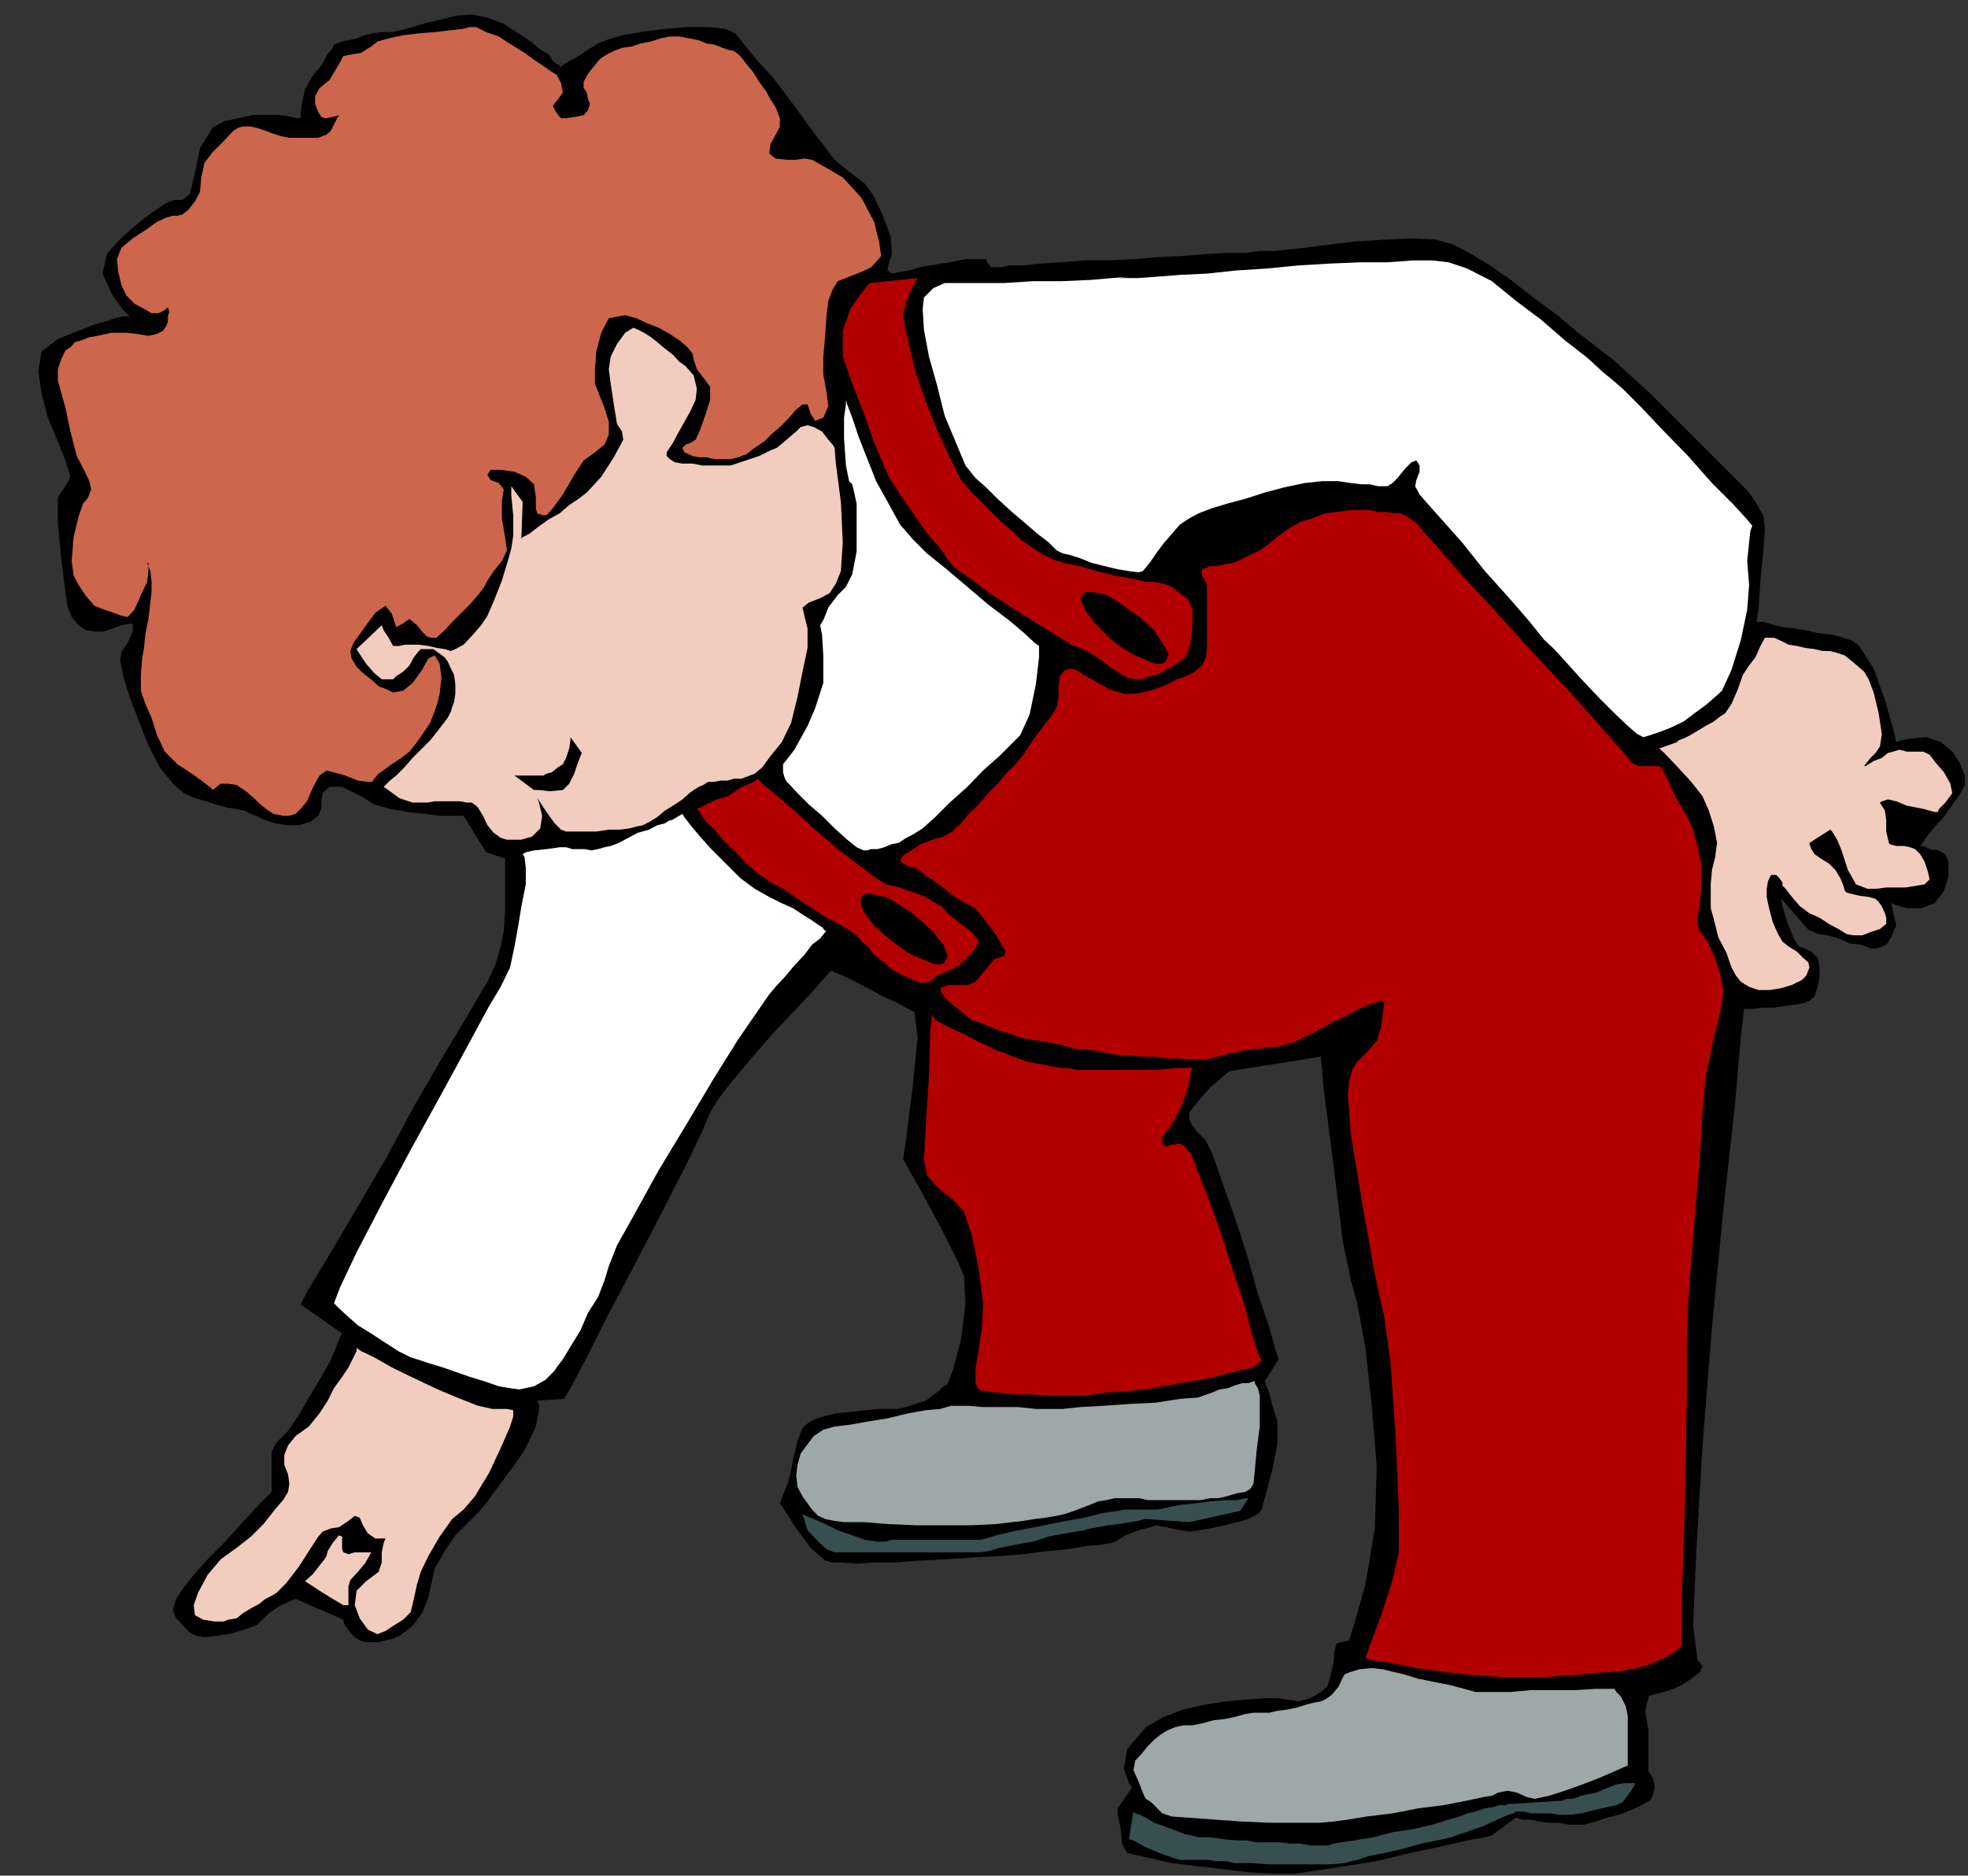 <?xml version="1.0" encoding="UTF-8" standalone="no"?>
<svg
   xmlns:ooo="http://xml.openoffice.org/svg/export"
   xmlns:dc="http://purl.org/dc/elements/1.1/"
   xmlns:cc="http://creativecommons.org/ns#"
   xmlns:rdf="http://www.w3.org/1999/02/22-rdf-syntax-ns#"
   xmlns:svg="http://www.w3.org/2000/svg"
   xmlns="http://www.w3.org/2000/svg"
   xmlns:sodipodi="http://sodipodi.sourceforge.net/DTD/sodipodi-0.dtd"
   xmlns:inkscape="http://www.inkscape.org/namespaces/inkscape"
   version="1.2"
   width="31.29mm"
   height="29.82mm"
   viewBox="0 0 3129 2982"
   preserveAspectRatio="xMidYMid"
   xml:space="preserve"
   id="svg104"
   sodipodi:docname="child2.svg"
   style="fill-rule:evenodd;stroke-width:28.222;stroke-linejoin:round"
   inkscape:version="0.92.5 (2060ec1f9f, 2020-04-08)"><rect x="0" y="0" width="3129" height="2982" fill="#333333" stroke="none"/><sodipodi:namedview
   pagecolor="#ffffff"
   bordercolor="#666666"
   borderopacity="1"
   objecttolerance="10"
   gridtolerance="10"
   guidetolerance="10"
   inkscape:pageopacity="0"
   inkscape:pageshadow="2"
   inkscape:window-width="664"
   inkscape:window-height="487"
   id="namedview106"
   showgrid="false"
   inkscape:zoom="0.2102413"
   inkscape:cx="59.149607"
   inkscape:cy="56.352754"
   inkscape:window-x="0"
   inkscape:window-y="0"
   inkscape:window-maximized="0"
   inkscape:current-layer="svg104" />
 <defs
   class="ClipPathGroup"
   id="defs8">
  <clipPath
   id="presentation_clip_path"
   clipPathUnits="userSpaceOnUse">
   <rect
   x="0"
   y="0"
   width="21000"
   height="29700"
   id="rect2" />
  </clipPath>
  <clipPath
   id="presentation_clip_path_shrink"
   clipPathUnits="userSpaceOnUse">
   <rect
   x="21"
   y="29"
   width="20958"
   height="29641"
   id="rect5" />
  </clipPath>
 </defs>
 <defs
   class="TextShapeIndex"
   id="defs12">
  <g
   ooo:slide="id1"
   ooo:id-list="id3"
   id="g10" />
 </defs>
 <defs
   class="EmbeddedBulletChars"
   id="defs44">
  <g
   id="bullet-char-template-57356"
   transform="matrix(4.8828125e-4,0,0,-4.8828125e-4,0,0)">
   <path
   d="M 580,1141 1163,571 580,0 -4,571 Z"
   id="path14"
   inkscape:connector-curvature="0" />
  </g>
  <g
   id="bullet-char-template-57354"
   transform="matrix(4.8828125e-4,0,0,-4.8828125e-4,0,0)">
   <path
   d="M 8,1128 H 1137 V 0 H 8 Z"
   id="path17"
   inkscape:connector-curvature="0" />
  </g>
  <g
   id="bullet-char-template-10146"
   transform="matrix(4.8828125e-4,0,0,-4.8828125e-4,0,0)">
   <path
   d="M 174,0 602,739 174,1481 1456,739 Z M 1358,739 309,1346 659,739 Z"
   id="path20"
   inkscape:connector-curvature="0" />
  </g>
  <g
   id="bullet-char-template-10132"
   transform="matrix(4.8828125e-4,0,0,-4.8828125e-4,0,0)">
   <path
   d="M 2015,739 1276,0 H 717 l 543,543 H 174 v 393 h 1086 l -543,545 h 557 z"
   id="path23"
   inkscape:connector-curvature="0" />
  </g>
  <g
   id="bullet-char-template-10007"
   transform="matrix(4.8828125e-4,0,0,-4.8828125e-4,0,0)">
   <path
   d="m 0,-2 c -7,16 -16,29 -25,39 l 381,530 c -94,256 -141,385 -141,387 0,25 13,38 40,38 9,0 21,-2 34,-5 21,4 42,12 65,25 l 27,-13 111,-251 280,301 64,-25 24,25 c 21,-10 41,-24 62,-43 C 886,937 835,863 770,784 769,783 710,716 594,584 L 774,223 c 0,-27 -21,-55 -63,-84 l 16,-20 C 717,90 699,76 672,76 641,76 570,178 457,381 L 164,-76 c -22,-34 -53,-51 -92,-51 -42,0 -63,17 -64,51 -7,9 -10,24 -10,44 0,9 1,19 2,30 z"
   id="path26"
   inkscape:connector-curvature="0" />
  </g>
  <g
   id="bullet-char-template-10004"
   transform="matrix(4.8828125e-4,0,0,-4.8828125e-4,0,0)">
   <path
   d="M 285,-33 C 182,-33 111,30 74,156 52,228 41,333 41,471 c 0,78 14,145 41,201 34,71 87,106 158,106 53,0 88,-31 106,-94 l 23,-176 c 8,-64 28,-97 59,-98 l 735,706 c 11,11 33,17 66,17 42,0 63,-15 63,-46 V 965 c 0,-36 -10,-64 -30,-84 L 442,47 C 390,-6 338,-33 285,-33 Z"
   id="path29"
   inkscape:connector-curvature="0" />
  </g>
  <g
   id="bullet-char-template-9679"
   transform="matrix(4.8828125e-4,0,0,-4.8828125e-4,0,0)">
   <path
   d="M 813,0 C 632,0 489,54 383,161 276,268 223,411 223,592 c 0,181 53,324 160,431 106,107 249,161 430,161 179,0 323,-54 432,-161 108,-107 162,-251 162,-431 0,-180 -54,-324 -162,-431 C 1136,54 992,0 813,0 Z"
   id="path32"
   inkscape:connector-curvature="0" />
  </g>
  <g
   id="bullet-char-template-8226"
   transform="matrix(4.8828125e-4,0,0,-4.8828125e-4,0,0)">
   <path
   d="m 346,457 c -73,0 -137,26 -191,78 -54,51 -81,114 -81,188 0,73 27,136 81,188 54,52 118,78 191,78 73,0 134,-26 185,-79 51,-51 77,-114 77,-187 0,-75 -25,-137 -76,-188 -50,-52 -112,-78 -186,-78 z"
   id="path35"
   inkscape:connector-curvature="0" />
  </g>
  <g
   id="bullet-char-template-8211"
   transform="matrix(4.8828125e-4,0,0,-4.8828125e-4,0,0)">
   <path
   d="M -4,459 H 1135 V 606 H -4 Z"
   id="path38"
   inkscape:connector-curvature="0" />
  </g>
  <g
   id="bullet-char-template-61548"
   transform="matrix(4.8828125e-4,0,0,-4.8828125e-4,0,0)">
   <path
   d="m 173,740 c 0,163 58,303 173,419 116,115 255,173 419,173 163,0 302,-58 418,-173 116,-116 174,-256 174,-419 0,-163 -58,-303 -174,-418 C 1067,206 928,148 765,148 601,148 462,206 346,322 231,437 173,577 173,740 Z"
   id="path41"
   inkscape:connector-curvature="0" />
  </g>
 </defs>
 <g
   id="g49"
   transform="translate(-8935,-13359)">
  <g
   id="id2"
   class="Master_Slide">
   <g
   id="bg-id2"
   class="Background" />
   <g
   id="bo-id2"
   class="BackgroundObjects" />
  </g>
 </g>
 <g
   class="SlideGroup"
   id="g102"
   transform="translate(-8935,-13359)">
  <g
   id="g100">
   <g
   id="container-id1">
    <g
   id="id1"
   class="Slide"
   clip-path="url(#presentation_clip_path)">
     <g
   class="Page"
   id="g96">
      <g
   class="Graphic"
   id="g94">
       <g
   id="id3">
        <rect
   class="BoundingBox"
   x="8935"
   y="13359"
   width="3129"
   height="2982"
   id="rect51"
   style="fill:none;stroke:none" />
        <path
   d="m 9466,13430 5,-2 8,-3 10,-2 13,-3 13,-5 12,-3 15,-2 h 16 l 15,-3 18,-5 23,-7 23,-5 22,-6 26,-2 25,5 26,10 23,15 20,13 15,13 13,7 7,11 6,5 5,2 v 3 l 7,-5 18,-10 20,-13 16,-10 12,-5 26,-8 30,-5 38,-5 36,-3 h 33 l 28,3 15,7 13,16 20,25 26,28 25,33 23,31 20,28 16,20 7,10 8,10 18,15 17,13 13,10 13,18 15,31 13,35 2,28 -5,15 -2,11 7,5 16,-3 12,-2 16,-5 17,-3 18,-3 15,-2 13,-3 10,-2 h 3 30 v 2 l 3,5 5,6 h 8 7 l 15,-3 h 21 l 28,-3 33,-2 35,-3 h 38 l 41,-2 38,-3 41,-2 36,-3 33,-2 h 30 l 23,-3 h 15 10 l 16,-2 30,-3 38,-5 43,-5 46,-3 43,-2 39,2 28,8 25,13 33,20 33,23 36,28 38,28 33,28 30,23 26,20 25,23 31,28 35,35 36,36 33,33 28,28 18,18 7,7 5,6 10,15 11,20 2,18 -2,33 -5,51 -3,46 -3,20 v 0 h 3 10 l 15,5 13,3 18,2 18,3 23,5 20,2 18,5 15,5 10,8 23,36 18,50 13,46 5,21 7,-3 18,-3 23,-2 23,8 18,15 12,18 8,20 v 15 l -8,15 -15,21 -13,18 -7,7 -13,15 -15,21 h 5 l 10,5 13,2 12,6 5,12 v 23 l -7,23 -15,20 -21,8 h -23 l -17,-5 -8,-3 8,36 -3,5 -5,13 -8,12 -15,6 h -10 l -15,-6 -18,-2 -18,-8 -18,-5 -15,-2 -10,-5 h -3 l -45,-51 2,12 8,26 10,25 8,13 10,3 10,5 10,10 3,15 v 15 l -3,16 -5,15 -8,7 -7,3 -13,3 -18,2 -18,3 h -17 l -16,2 h -10 -5 l -5,43 -10,115 -18,162 -18,186 -15,188 -10,168 -5,119 7,54 8,10 -5,10 -13,10 -15,10 -18,8 -18,5 -12,3 -5,2 v 3 l -3,10 -2,10 2,13 3,18 v 28 28 10 l 2,2 5,8 3,13 -3,15 -5,8 -13,7 -17,8 -18,7 -20,5 -18,6 -18,5 h -13 -12 l -16,-3 h -15 l -15,-2 -15,-3 h -13 l -8,-3 h -2 l -38,28 -11,3 -28,5 -43,10 -48,10 -53,13 -51,8 -46,7 -33,5 h -31 l -40,-2 -41,-5 -43,-5 -41,-5 -35,-8 -23,-5 -13,-3 -8,-15 -2,-23 -5,-23 v -10 l 23,-33 -5,-7 -8,-23 5,-31 30,-35 28,-16 31,-12 36,-8 33,-5 33,-3 28,-2 h 20 l 15,2 18,3 20,-5 16,-10 10,-8 5,-15 5,-23 2,-20 3,-11 20,-5 8,-25 18,-64 15,-89 3,-99 -8,-96 -10,-92 -13,-71 -10,-36 -13,-63 -15,-122 -15,-117 -5,-54 -145,23 -10,8 -21,18 -20,23 -13,17 v 11 l 5,10 8,10 13,13 10,20 15,43 20,56 21,64 17,61 18,53 10,36 5,15 -22,35 2,6 5,12 5,21 8,25 v 36 l -8,40 -10,38 -7,26 -6,7 -15,8 -18,5 -20,5 -23,5 -18,3 -12,2 h -5 l -51,-10 -8,3 -20,5 -21,8 -15,10 -7,2 -16,3 -23,2 -30,5 -33,3 -38,5 -38,3 -41,2 -43,3 -41,2 -38,3 h -33 l -31,2 -25,-2 h -15 l -10,-3 -23,-20 -23,-31 -18,-28 -8,-12 13,-33 3,-11 5,-25 7,-30 8,-21 8,-7 10,-6 15,-5 20,-5 23,-2 23,-3 26,-2 h 25 l 15,-3 15,-5 16,-5 10,-8 10,-7 8,-8 5,-2 2,-3 8,-20 13,-49 7,-56 -2,-45 -10,-23 -13,-26 -15,-30 -18,-33 -15,-28 -13,-23 -10,-18 -3,-5 5,-35 10,-79 8,-79 -5,-41 -10,-5 -18,-10 -23,-10 -23,-13 -20,-10 -20,-10 -13,-5 -5,-3 -8,8 -20,23 -28,30 -36,38 -33,38 -33,39 -23,30 -12,20 -13,31 -28,58 -38,74 -41,79 -43,81 -33,66 -26,49 -10,17 -45,3 h 2 l 3,5 v 10 l -5,26 -8,17 -10,21 -16,23 -15,20 -15,20 -15,21 -13,15 -13,13 -23,23 -17,25 -16,28 -5,23 -5,23 -10,25 -15,20 -21,16 -12,5 -10,2 -11,3 h -10 -10 l -10,-3 -8,-5 -7,-7 -8,-11 -3,-7 v -3 0 l -76,-33 -7,3 -16,7 -17,11 -13,12 -8,8 -12,5 -16,5 -18,5 -20,3 -18,2 -12,-2 -11,-5 -12,-13 -10,-10 -5,-13 5,-18 10,-15 18,-23 25,-28 28,-28 25,-28 23,-25 18,-18 5,-5 v -10 -26 -28 l 8,-15 18,-18 17,-25 16,-28 17,-28 16,-28 10,-23 7,-18 3,-5 -66,-46 10,-20 31,-51 43,-73 51,-87 48,-89 46,-79 35,-58 18,-31 15,-25 13,-28 8,-28 5,-25 2,-31 v -38 -33 -13 l -30,-10 -36,-58 h -5 -13 -20 l -23,-3 -28,-3 -28,-5 -25,-7 -21,-13 -30,-15 h -20 l -11,10 -2,13 v 10 l -5,13 -13,10 -18,5 h -20 l -18,-3 -15,-5 -15,-7 -8,-3 -10,-5 -15,-3 -13,-2 -18,-5 -15,-5 -18,-5 -18,-8 -17,-15 -21,-26 -18,-35 -15,-38 -15,-39 -10,-33 -5,-25 2,-13 10,-15 8,-18 v -13 l -18,3 -13,5 -15,5 h -15 l -13,-2 -12,-8 -11,-13 -7,-18 -3,-22 -7,-56 -5,-54 v -40 l 15,-23 5,-10 -8,-26 -12,-30 -16,-38 -10,-39 -5,-35 5,-31 26,-20 33,-13 25,-10 18,-5 15,-5 13,-3 h 5 5 v 0 l -10,-10 -18,-25 -15,-33 7,-31 13,-15 15,-15 18,-16 15,-12 18,-13 15,-10 13,-5 h 13 l 12,-10 8,-33 8,-39 20,-33 18,-10 23,-5 23,-5 h 22 21 l 18,3 10,2 h 5 v -8 l 2,-15 5,-23 11,-20 15,-18 10,-18 8,-10 z"
   id="path53"
   inkscape:connector-curvature="0"
   style="fill:#000000;stroke:none" />
        <path
   d="m 9273,14615 13,-10 h 12 l 13,2 15,10 13,11 10,10 13,10 8,5 15,3 h 10 l 10,-3 8,-8 10,-12 10,-23 10,-18 11,-8 12,3 18,5 20,8 16,2 h 7 l 3,-5 7,-8 21,-15 15,-10 13,-10 12,-15 11,-16 10,-15 7,-18 5,-15 3,-13 3,-25 -3,-23 -8,-13 -10,5 -10,18 -15,21 -15,12 -16,3 -10,-5 -13,-5 -12,-11 -13,-10 -10,-10 -8,-13 -2,-12 5,-13 18,-25 17,-23 16,-11 10,13 7,21 11,-6 10,-7 12,10 8,10 8,8 7,2 h 8 l 5,-5 8,-7 12,-13 13,-13 15,-15 13,-15 10,-13 5,-10 10,-15 13,-16 8,-17 -3,-21 -5,-30 v -28 l 3,-18 -8,-10 -13,-5 -5,-8 5,-8 h 16 l 22,3 18,8 13,12 3,21 v 17 l 2,8 8,3 h 7 l 10,-11 16,-22 18,-31 15,-23 18,-13 15,-12 7,-16 v -20 l -7,-23 -8,-20 -7,-18 v -23 l 2,-28 8,-30 12,-23 26,-5 18,5 17,8 18,7 18,10 15,10 13,11 8,10 2,10 5,15 10,13 11,15 v 21 l -8,25 -8,23 -7,15 -8,5 -8,3 -5,5 3,7 13,6 10,2 h 12 l 13,3 h 13 13 l 12,-3 13,-5 10,-8 18,-12 13,-13 12,-10 13,-13 13,-15 10,-8 h 8 l 5,15 7,11 13,-5 8,-18 -3,-23 -5,-28 v -28 l 3,-33 2,-31 3,-25 7,-18 8,-13 18,-7 20,-8 15,-7 10,-11 6,-7 -3,-21 -8,-33 -20,-38 -30,-33 -31,-18 -18,-10 -12,-2 -13,2 h -15 l -18,-2 -10,-8 2,-15 10,-18 5,-10 v -13 l -7,-18 -8,-12 -7,-13 -11,-15 -10,-16 -10,-12 -10,-13 -10,-8 -10,-2 -8,-3 -13,-5 -13,-2 -12,-5 -15,-3 -16,-3 h -15 l -15,3 -15,5 -16,3 -15,5 -15,2 -13,5 -10,5 -10,6 -5,5 -8,10 -8,10 -7,13 v 10 l 5,7 2,11 3,7 -3,10 -7,8 -15,3 -13,2 h -8 l -2,-2 -8,-11 -3,-7 8,-10 8,-11 -3,-15 -7,-13 -11,-7 -7,-5 -15,-10 -18,-13 -21,-13 -20,-13 -20,-7 -16,-8 h -10 l -12,3 -18,2 -26,3 -25,2 -25,3 -23,5 -18,5 -10,8 -16,10 -12,2 -16,3 -10,18 -12,20 -16,13 -7,13 v 12 l 5,13 5,8 5,2 13,-2 10,-3 -3,5 -5,10 -5,10 -7,6 -13,5 h -18 -28 l -15,-3 -15,-5 -13,-5 -10,-3 -10,-2 h -11 l -7,2 -8,5 -15,16 -18,18 -13,17 -5,23 -2,23 -8,15 -10,13 -10,8 -8,2 h -7 l -11,3 -15,7 -18,13 -20,13 -18,15 -7,18 2,20 5,21 8,17 13,13 15,8 12,7 h 11 l 10,-5 5,-5 2,8 -2,7 v 5 3 l -3,8 -5,7 -10,5 -13,3 -17,-3 -18,-2 h -15 -8 l -10,2 -13,3 -13,2 -12,5 -11,3 -7,8 -8,5 -7,15 -5,15 v 18 l 5,18 7,25 8,38 10,39 13,25 7,15 3,13 -5,13 -8,10 -7,20 -8,33 -3,38 3,23 8,15 12,18 13,15 15,6 15,5 13,5 10,2 11,-12 10,-23 10,-21 2,-17 v -13 h -2 l 5,13 2,17 v 16 l -2,17 -3,26 -5,25 -2,21 -3,17 -2,26 v 25 l 7,21 10,22 8,26 13,28 20,20 23,15 18,13 13,10 z"
   id="path55"
   inkscape:connector-curvature="0"
   style="fill:#cc664c;stroke:none" />
        <path
   d="m 9766,14717 5,-3 13,-3 20,-2 21,-3 h 10 l 10,3 h 10 10 l 10,2 11,-2 10,-3 10,-2 13,-5 15,-8 15,-8 18,-5 13,-7 12,-3 8,-5 h 3 l 17,-10 3,5 10,13 15,18 18,20 23,23 23,23 23,17 23,13 20,10 18,8 15,10 13,8 10,7 8,5 5,6 h 2 l -2,2 -8,10 -13,10 -12,16 -16,17 -15,18 -15,16 -10,12 -18,26 -31,45 -40,64 -44,74 -43,71 -38,69 -28,50 -13,33 -7,23 -10,26 -16,25 -12,28 -16,26 -12,20 -10,13 -3,5 -5,5 -10,10 -18,10 -23,5 -15,-2 -18,-3 -23,-8 -23,-7 -23,-8 -20,-7 -20,-6 -15,-5 -16,-5 -20,-10 -20,-13 -23,-15 -21,-13 -17,-15 -13,-12 -8,-8 10,-26 26,-55 40,-77 46,-86 49,-89 43,-79 33,-61 18,-30 15,-31 7,-33 6,-33 5,-31 7,-35 v -26 l -2,-17 z"
   id="path57"
   inkscape:connector-curvature="0"
   style="fill:#ffffff;stroke:none" />
        <path
   d="m 10280,13995 2,7 8,21 10,30 13,33 15,38 20,36 18,33 20,23 23,23 31,25 33,28 33,28 33,25 25,21 16,15 7,5 v 18 l -5,43 -10,48 -15,33 -13,13 -20,20 -26,23 -25,26 -28,25 -23,23 -20,18 -16,10 -10,5 -12,8 -11,2 -12,5 -11,3 h -10 l -7,2 h -5 l -11,-5 -15,-12 -20,-18 -20,-20 -21,-18 -18,-18 -12,-13 -5,-5 -3,-5 -3,-10 v -13 l 8,-10 10,-13 10,-18 11,-20 12,-28 13,-40 v -44 l -2,-33 -3,-15 5,-8 8,-20 15,-20 13,-13 10,-20 7,-36 v -43 -33 l -5,-23 -2,-8 -5,-5 -5,-25 -3,-43 v -33 l 3,-21 z"
   id="path59"
   inkscape:connector-curvature="0"
   style="fill:#ffffff;stroke:none" />
        <path
   d="m 10458,13809 h -6 -15 l -18,8 -15,15 -2,18 2,33 8,43 13,46 12,48 18,43 15,36 16,20 17,15 18,18 23,21 20,17 21,18 17,13 13,13 10,5 10,2 16,5 20,8 20,5 21,5 18,3 15,2 7,-2 5,-6 8,-10 8,-12 12,-16 13,-15 13,-15 15,-10 15,-8 21,-8 23,-7 30,-8 31,-10 30,-8 33,-7 28,-3 h 26 l 20,3 18,2 h 12 l 13,3 h 8 7 l 8,-5 8,-8 12,-15 10,-10 8,-3 5,8 v 10 l -5,13 -2,10 7,13 13,15 25,28 31,35 35,44 36,40 33,38 25,31 16,15 12,13 18,20 21,23 22,23 23,23 21,20 15,13 10,5 10,-3 15,-5 18,-7 21,-10 17,-13 18,-13 15,-13 11,-10 15,-33 15,-48 10,-48 3,-39 -3,-38 3,-30 2,-18 3,-8 -8,-10 -23,-25 -33,-33 -38,-43 -40,-41 -36,-38 -28,-28 -15,-13 -16,-13 -25,-23 -36,-28 -38,-33 -40,-30 -38,-31 -39,-20 -30,-10 -26,-3 h -30 l -41,3 h -43 l -48,2 -51,3 -51,5 -48,3 -46,5 -43,2 -38,3 -28,2 h -23 -10 2 l 16,-2 -26,2 -35,3 -46,2 h -46 l -46,3 h -38 -25 z"
   id="path61"
   inkscape:connector-curvature="0"
   style="fill:#ffffff;stroke:none" />
        <path
   d="m 10834,14427 12,-10 6,-11 2,-17 v -26 -30 -23 -15 -6 l -2,-5 -6,-10 v -10 l 13,-5 h 10 l 13,-3 13,-2 12,-5 16,-8 15,-7 15,-11 15,-12 18,-13 18,-10 18,-5 20,-8 18,-2 20,-3 h 18 15 l 13,3 h 13 l 12,2 h 11 l 10,5 7,5 11,8 7,10 21,23 40,46 54,58 58,64 59,63 50,56 36,41 15,18 10,5 h 16 12 5 l 3,2 3,5 7,13 8,18 10,20 13,21 10,22 7,26 6,30 v 36 l -3,30 -3,18 v 5 5 l 3,11 13,17 12,26 8,25 5,26 -2,20 -6,28 -10,41 -10,50 -5,54 -5,81 -10,117 -8,107 -2,63 v 89 l -3,163 -5,158 v 68 3 l -8,8 -15,10 -28,12 -20,6 -26,5 -28,2 -30,3 -33,2 -33,3 h -31 -30 l -31,-3 -35,-2 -38,-5 -36,-5 -30,-6 -28,-5 -16,-2 -7,-3 7,-20 18,-48 18,-56 10,-44 v -68 l -5,-115 -8,-117 -10,-73 -15,-69 -20,-112 -18,-109 -5,-64 2,-22 5,-18 8,-13 15,-15 16,-18 7,-23 3,-23 2,-15 -5,-3 -18,6 -17,7 -8,5 h -3 l -7,5 -10,5 -13,5 -13,8 -15,8 -13,7 -12,5 -11,6 -10,2 -10,3 -10,2 h -13 l -10,3 h -13 l -12,2 -23,5 -18,5 -13,3 -10,2 h -8 -12 l -18,-2 h -18 l -20,-3 h -21 l -20,-2 h -15 l -18,-3 -25,-5 -28,-2 -28,-8 -31,-5 -28,-5 -23,-8 -17,-5 -23,-10 -16,-5 -10,-8 -12,-10 -16,-13 -10,-12 -2,-8 12,-5 h 18 13 l 13,-5 15,-18 15,-18 15,-5 3,-7 -15,-26 -21,-28 -12,-15 -16,-8 -20,-12 -13,-11 -10,-7 -10,-8 -10,-5 -8,-8 -8,-5 -10,-2 -10,-5 -5,-5 5,-8 13,-8 15,-10 18,-7 18,-5 10,-6 5,-2 2,-3 11,-10 12,-15 16,-15 15,-18 18,-18 12,-15 11,-10 15,-18 15,-23 15,-20 16,-21 7,-12 3,-16 v -15 l 2,-18 8,-10 10,-2 8,2 5,3 7,5 18,10 23,13 23,7 h 13 l 17,-2 18,-5 21,-8 15,-8 15,-5 10,-5 z"
   id="path63"
   inkscape:connector-curvature="0"
   style="fill:#b20000;stroke:none" />
        <path
   d="m 10422,14981 5,2 10,6 15,7 18,8 18,10 18,8 13,7 10,3 12,5 13,5 15,5 16,3 12,2 13,3 13,2 h 10 l 15,3 h 26 33 35 33 l 28,-3 h 21 7 l -2,5 -3,16 -5,20 -8,20 -10,21 -10,15 -8,10 -2,3 v 2 8 l 5,5 10,-3 13,-2 8,5 10,12 7,18 8,21 15,38 18,51 18,56 18,53 12,46 10,33 6,12 -13,11 -31,7 -38,10 -46,8 -45,8 -41,5 -33,2 -20,3 -18,2 h -23 -28 l -31,-2 h -27 l -26,-3 -20,-2 -10,-3 -5,-10 v -23 l 5,-30 5,-33 2,-41 -7,-56 -11,-53 -12,-36 -18,-20 -23,-18 -18,-20 -5,-26 3,-53 5,-79 2,-69 3,-30 z"
   id="path65"
   inkscape:connector-curvature="0"
   style="fill:#b20000;stroke:none" />
        <path
   d="m 10142,14750 -23,-21 -17,-18 -18,-17 -13,-16 -13,-12 -7,-10 -5,-8 -3,-3 15,-7 16,-8 18,-5 12,-8 10,-7 13,-5 10,-5 3,-3 7,8 21,17 30,26 33,30 36,31 33,25 28,21 15,10 10,2 13,3 13,5 15,5 13,5 12,8 13,7 10,11 21,17 17,13 11,13 -5,13 -13,15 -13,12 -15,8 -13,5 -10,5 -8,8 -15,2 -28,-12 -18,-10 -15,-13 -13,-10 -10,-13 -10,-8 -8,-10 -7,-5 -8,-5 -13,-8 -20,-10 -23,-15 -23,-15 -23,-16 -20,-10 -13,-10 z"
   id="path67"
   inkscape:connector-curvature="0"
   style="fill:#b20000;stroke:none" />
        <path
   d="m 10318,13809 76,-8 -3,5 -7,13 -8,20 -5,21 3,18 7,33 10,40 16,46 18,46 20,43 18,36 20,23 13,12 15,16 15,15 18,15 15,15 15,10 16,11 15,7 5,3 18,5 23,5 28,8 28,7 28,5 22,5 h 13 l 15,3 13,5 13,10 13,10 7,16 v 22 l -2,26 -5,20 -5,8 -8,7 -13,8 -10,5 -13,8 -12,2 -13,5 h -10 l -10,-2 -8,-3 -10,-7 -13,-8 -10,-8 -10,-7 -13,-8 -10,-5 -18,-7 -25,-16 -33,-20 -36,-23 -36,-23 -30,-23 -26,-18 -12,-15 -10,-15 -16,-18 -15,-20 -18,-26 -17,-25 -16,-25 -12,-28 -11,-26 -17,-48 -18,-46 -15,-43 v -41 l 12,-35 16,-23 10,-13 z"
   id="path69"
   inkscape:connector-curvature="0"
   style="fill:#b20000;stroke:none" />
        <path
   d="m 9420,15873 13,-12 10,-13 8,-10 3,-5 2,-8 8,-13 10,-12 5,2 v 10 10 l 2,5 8,3 10,-3 h 13 10 3 l -3,6 -7,12 -11,13 -12,13 -3,10 v 18 12 h -8 l -17,-10 -21,-13 -15,-10 z"
   id="path71"
   inkscape:connector-curvature="0"
   style="fill:#f2ccbf;stroke:none" />
        <path
   d="m 9545,14610 10,7 15,11 21,7 h 23 l 12,-2 h 16 12 13 l 10,2 h 8 l 7,5 3,3 8,13 7,15 10,12 11,8 10,3 h 10 13 l 17,-5 13,-13 3,-20 -5,-21 -3,-7 5,7 10,15 13,18 10,10 8,3 h 15 15 18 l 20,-3 h 18 l 15,-2 11,-3 10,-2 10,-5 13,-8 12,-10 16,-10 12,-8 11,-10 7,-5 8,-5 7,-3 8,-5 h 10 l 10,-2 h 11 l 10,-3 h 12 l 21,-8 12,-10 13,-18 18,-22 15,-31 10,-41 8,-40 8,-38 v -31 l -5,-20 -3,-13 10,-8 18,-7 15,-8 10,-15 8,-20 3,-46 -3,-64 -8,-61 -2,-25 -3,-5 -7,-8 -10,-13 -13,-7 -10,-3 -11,3 -7,7 -13,11 -8,7 -10,8 -12,5 -16,8 -15,5 -15,5 -15,5 h -16 -15 -15 l -15,-3 h -16 l -12,-2 -8,-5 -5,-5 v -6 l 10,-15 8,-15 10,-18 10,-18 8,-17 2,-18 -5,-21 -13,-15 -10,-7 -10,-11 -13,-10 -12,-10 -10,-8 -11,-7 -10,-5 -7,-3 -13,8 -13,18 -10,20 -3,20 3,23 5,33 5,31 8,12 2,13 -15,28 -20,31 -23,25 -13,10 -15,10 -15,13 -18,10 -18,13 -13,10 -10,5 -2,3 2,-59 -18,-25 v 15 l 3,31 v 33 l -3,20 -5,18 -10,33 -13,33 -10,23 -10,15 -13,15 -15,16 -13,7 -7,3 -10,-3 -13,-2 -13,-3 -15,-2 h -13 -10 l -8,2 h -10 l -7,-13 -8,-12 -3,-8 -40,38 5,8 10,15 13,15 12,10 h 11 7 l 5,-5 11,-7 10,-10 7,-13 8,-10 3,-3 h 2 5 5 8 l 7,5 11,8 5,7 5,11 5,10 2,15 v 15 l -2,13 -3,8 -2,7 -5,10 -16,21 -12,15 -13,13 -15,15 -13,15 -13,13 -10,8 -7,7 z"
   id="path73"
   inkscape:connector-curvature="0"
   style="fill:#f2ccbf;stroke:none" />
        <path
   d="m 9502,15502 7,5 21,10 28,16 35,17 38,18 36,15 28,11 23,5 h 23 l 10,2 v 10 l -5,16 -13,30 -20,43 -23,38 -18,21 -18,15 -20,28 -18,31 -12,25 -6,20 -5,23 -5,21 -12,12 -16,10 -12,8 -13,5 -15,-7 -13,-18 -8,-21 3,-23 15,-15 20,-15 5,-15 v -16 l 3,-15 3,-7 h -6 -10 l -12,-8 -8,-13 -5,-12 -8,-3 -10,8 -15,10 -13,2 -13,5 -7,8 -13,20 -18,28 -20,26 -15,15 -8,5 -10,5 -10,8 -13,7 -13,8 -10,8 -13,2 -7,3 h -15 l -18,-3 -13,-7 -2,-16 7,-20 15,-28 21,-25 25,-18 23,-18 20,-20 18,-23 13,-15 8,-13 2,-13 -2,-15 -6,-15 v -16 l 6,-15 12,-15 21,-15 17,-21 13,-20 10,-20 13,-18 10,-15 8,-16 5,-10 z"
   id="path75"
   inkscape:connector-curvature="0"
   style="fill:#f2ccbf;stroke:none" />
        <path
   d="m 11601,14539 3,-3 8,-3 10,-5 12,-7 13,-8 13,-7 10,-8 8,-5 10,-15 10,-23 8,-23 10,-15 10,-13 8,-18 7,-13 h 15 l 11,5 12,6 13,2 13,3 15,2 13,3 h 10 l 10,2 15,5 16,13 15,13 7,12 8,21 8,33 5,33 -3,20 -7,10 -8,8 -8,10 -2,3 h 2 l 5,-3 8,-5 13,-5 10,-8 8,-2 10,-3 12,3 h 13 13 l 10,5 10,13 13,15 10,18 3,15 -11,15 -10,10 -2,5 h -5 l -18,-5 -26,-5 -17,-7 -13,-3 -10,3 -3,2 3,5 5,8 2,15 v 18 l 3,13 2,7 11,3 h 12 l 10,2 8,3 8,8 7,12 5,15 3,13 -8,8 -12,2 -18,3 h -15 -16 l -15,2 h -15 l -18,-7 -13,-23 -10,-31 -7,-17 -8,-13 -3,-3 -33,21 v 2 l 3,8 5,8 10,7 13,8 10,10 8,13 5,12 2,8 3,3 7,2 13,3 15,2 11,3 5,5 5,7 5,11 2,7 v 10 l -10,8 -15,5 -13,5 h -15 l -10,-2 -13,-8 -15,-8 -15,-10 -16,-7 -15,-11 -13,-15 -10,-13 -5,-5 v -5 l -5,-7 -5,-5 h -8 l -5,10 -2,12 v 13 l 2,10 3,13 5,18 8,18 7,12 10,8 13,8 10,10 8,7 2,8 -2,5 -3,8 -7,7 -16,8 -17,5 -18,3 h -18 l -15,-5 -13,-8 -8,-10 -7,-13 -8,-23 -13,-25 -7,-28 -5,-18 v -18 -20 l 2,-23 5,-20 3,-23 -5,-26 -8,-25 -10,-23 -18,-23 -23,-25 -20,-21 -8,-7 z"
   id="path77"
   inkscape:connector-curvature="0"
   style="fill:#f2ccbf;stroke:none" />
        <path
   d="m 10788,14411 5,-12 -8,-15 -15,-23 -23,-21 -15,-10 -13,-10 -12,-8 -13,-7 -13,-3 -10,-2 h -8 l -5,2 -5,10 8,18 15,20 23,23 13,11 15,10 13,7 12,5 11,5 10,3 h 10 z"
   id="path79"
   inkscape:connector-curvature="0"
   style="fill:#000000;stroke:none" />
        <path
   d="m 10437,14889 5,-10 -7,-18 -16,-20 -25,-23 -13,-10 -15,-10 -13,-8 -10,-5 -13,-2 -10,-3 h -7 l -8,3 -2,10 5,15 17,23 23,20 13,10 15,11 13,7 13,5 10,5 10,3 h 10 z"
   id="path81"
   inkscape:connector-curvature="0"
   style="fill:#000000;stroke:none" />
        <path
   d="m 10452,15594 h 6 17 l 23,2 h 28 28 l 28,3 h 20 11 12 l 28,-3 36,-2 43,-3 41,-2 38,-6 28,-2 15,-5 8,-3 12,-5 13,-2 13,-5 10,-3 h 10 l 8,-3 h 2 v 3 l 5,8 3,12 v 21 28 l -5,38 -3,33 -2,20 -5,8 -8,5 -13,2 -17,5 -13,3 h -13 l -15,3 h -15 -16 -12 -16 -12 -13 l -13,-3 h -12 -13 -15 l -13,3 -13,2 -12,5 -13,5 -13,5 -15,5 -13,3 -18,3 -17,2 -18,3 -18,2 -25,3 -39,2 h -43 -46 l -45,-2 -38,-3 h -31 l -15,-2 -15,-3 -11,-5 -10,-10 -15,-21 -8,-15 -2,-18 2,-17 5,-18 11,-15 10,-13 15,-10 18,-5 25,-3 28,-5 31,-5 33,-8 28,-5 23,-2 17,-5 z"
   id="path83"
   inkscape:connector-curvature="0"
   style="fill:#9ea8a8;stroke:none" />
        <path
   d="m 10755,16216 -3,-7 -7,-18 -8,-18 3,-15 5,-5 7,-8 8,-10 10,-10 10,-8 11,-7 12,-5 13,-3 h 15 l 15,-3 18,-5 18,-2 15,-3 18,-5 13,-2 h 13 12 l 13,-3 15,-2 15,-3 16,-5 12,-3 11,-2 7,-3 10,-7 11,-13 7,-15 3,-5 7,-3 16,-5 20,-2 18,2 12,3 21,5 23,7 25,5 25,5 23,6 18,5 h 13 15 28 l 33,-3 h 36 35 l 31,-2 h 23 7 l 3,5 7,7 8,16 3,15 v 23 25 20 11 l -5,2 -18,8 -23,10 -26,10 -28,10 -25,8 -23,5 -13,-3 -15,-7 -15,-3 -15,3 -10,5 -13,2 -28,6 -36,7 -40,5 -41,8 -41,5 -30,5 -23,3 -23,2 h -33 -43 l -46,-2 -43,-3 -41,-3 -28,-2 -15,-5 -10,-10 -8,-8 -8,-5 z"
   id="path85"
   inkscape:connector-curvature="0"
   style="fill:#9ea8a8;stroke:none" />
        <path
   d="m 10219,15792 5,5 12,13 13,12 13,5 h 13 25 36 38 40 36 28 15 l 13,-2 18,-5 25,-5 28,-5 25,-8 26,-5 18,-3 12,-2 11,-3 12,-2 15,-3 18,-2 18,-3 13,-2 10,-3 h 2 l 69,5 81,-18 13,-20 h -5 l -13,3 h -20 l -23,2 -23,3 -20,2 -18,3 -7,2 -16,3 h -23 -20 -10 l -8,2 -23,3 -33,8 -38,7 -40,8 -36,7 -25,6 -16,5 -10,2 h -20 -23 -25 -28 -23 -21 l -10,3 h -13 l -20,-3 -20,-7 -23,-8 -20,-10 -18,-8 -13,-5 -5,-3 z"
   id="path87"
   inkscape:connector-curvature="0"
   style="fill:#384f4f;stroke:none" />
        <path
   d="m 10737,16239 -7,44 7,2 18,10 23,10 23,8 10,3 h 10 13 12 11 l 10,2 h 10 8 l 12,3 h 26 l 30,2 h 33 33 31 l 23,-2 10,-3 10,-2 18,-6 25,-5 31,-7 28,-8 25,-5 23,-5 13,-5 10,-3 13,-5 15,-5 15,-7 13,-6 12,-5 8,-2 3,-3 h 2 10 l 13,3 h 15 16 l 12,2 h 13 8 l 15,-2 20,-5 21,-5 15,-3 10,-5 10,-13 8,-12 2,-5 h -5 -12 l -13,2 -13,5 -8,3 -10,5 -12,2 -13,3 -13,5 h -10 l -8,3 h -2 l -79,5 h -3 l -5,2 h -10 l -10,3 -13,2 -15,5 -13,3 -12,5 -18,5 -26,8 -30,7 -33,5 -31,8 -30,5 -20,3 -13,2 -8,3 h -12 -16 l -17,-3 h -16 l -15,-2 h -15 -10 -13 l -15,-3 h -18 l -20,-2 -21,-3 h -18 l -12,-3 -10,-2 -8,-3 -13,-5 -13,-5 -15,-5 -13,-8 -10,-5 -7,-2 z"
   id="path89"
   inkscape:connector-curvature="0"
   style="fill:#384f4f;stroke:none" />
        <path
   d="m 9799,14592 5,-3 8,-2 10,-8 8,-5 5,-10 5,-15 2,-13 v -5 l 18,25 -2,5 -5,13 -5,15 -8,16 -10,10 -21,2 -17,-2 h -8 l -31,-23 z"
   id="path91"
   inkscape:connector-curvature="0"
   style="fill:#000000;stroke:none" />
       </g>
      </g>
     </g>
    </g>
   </g>
  </g>
 </g>
</svg>